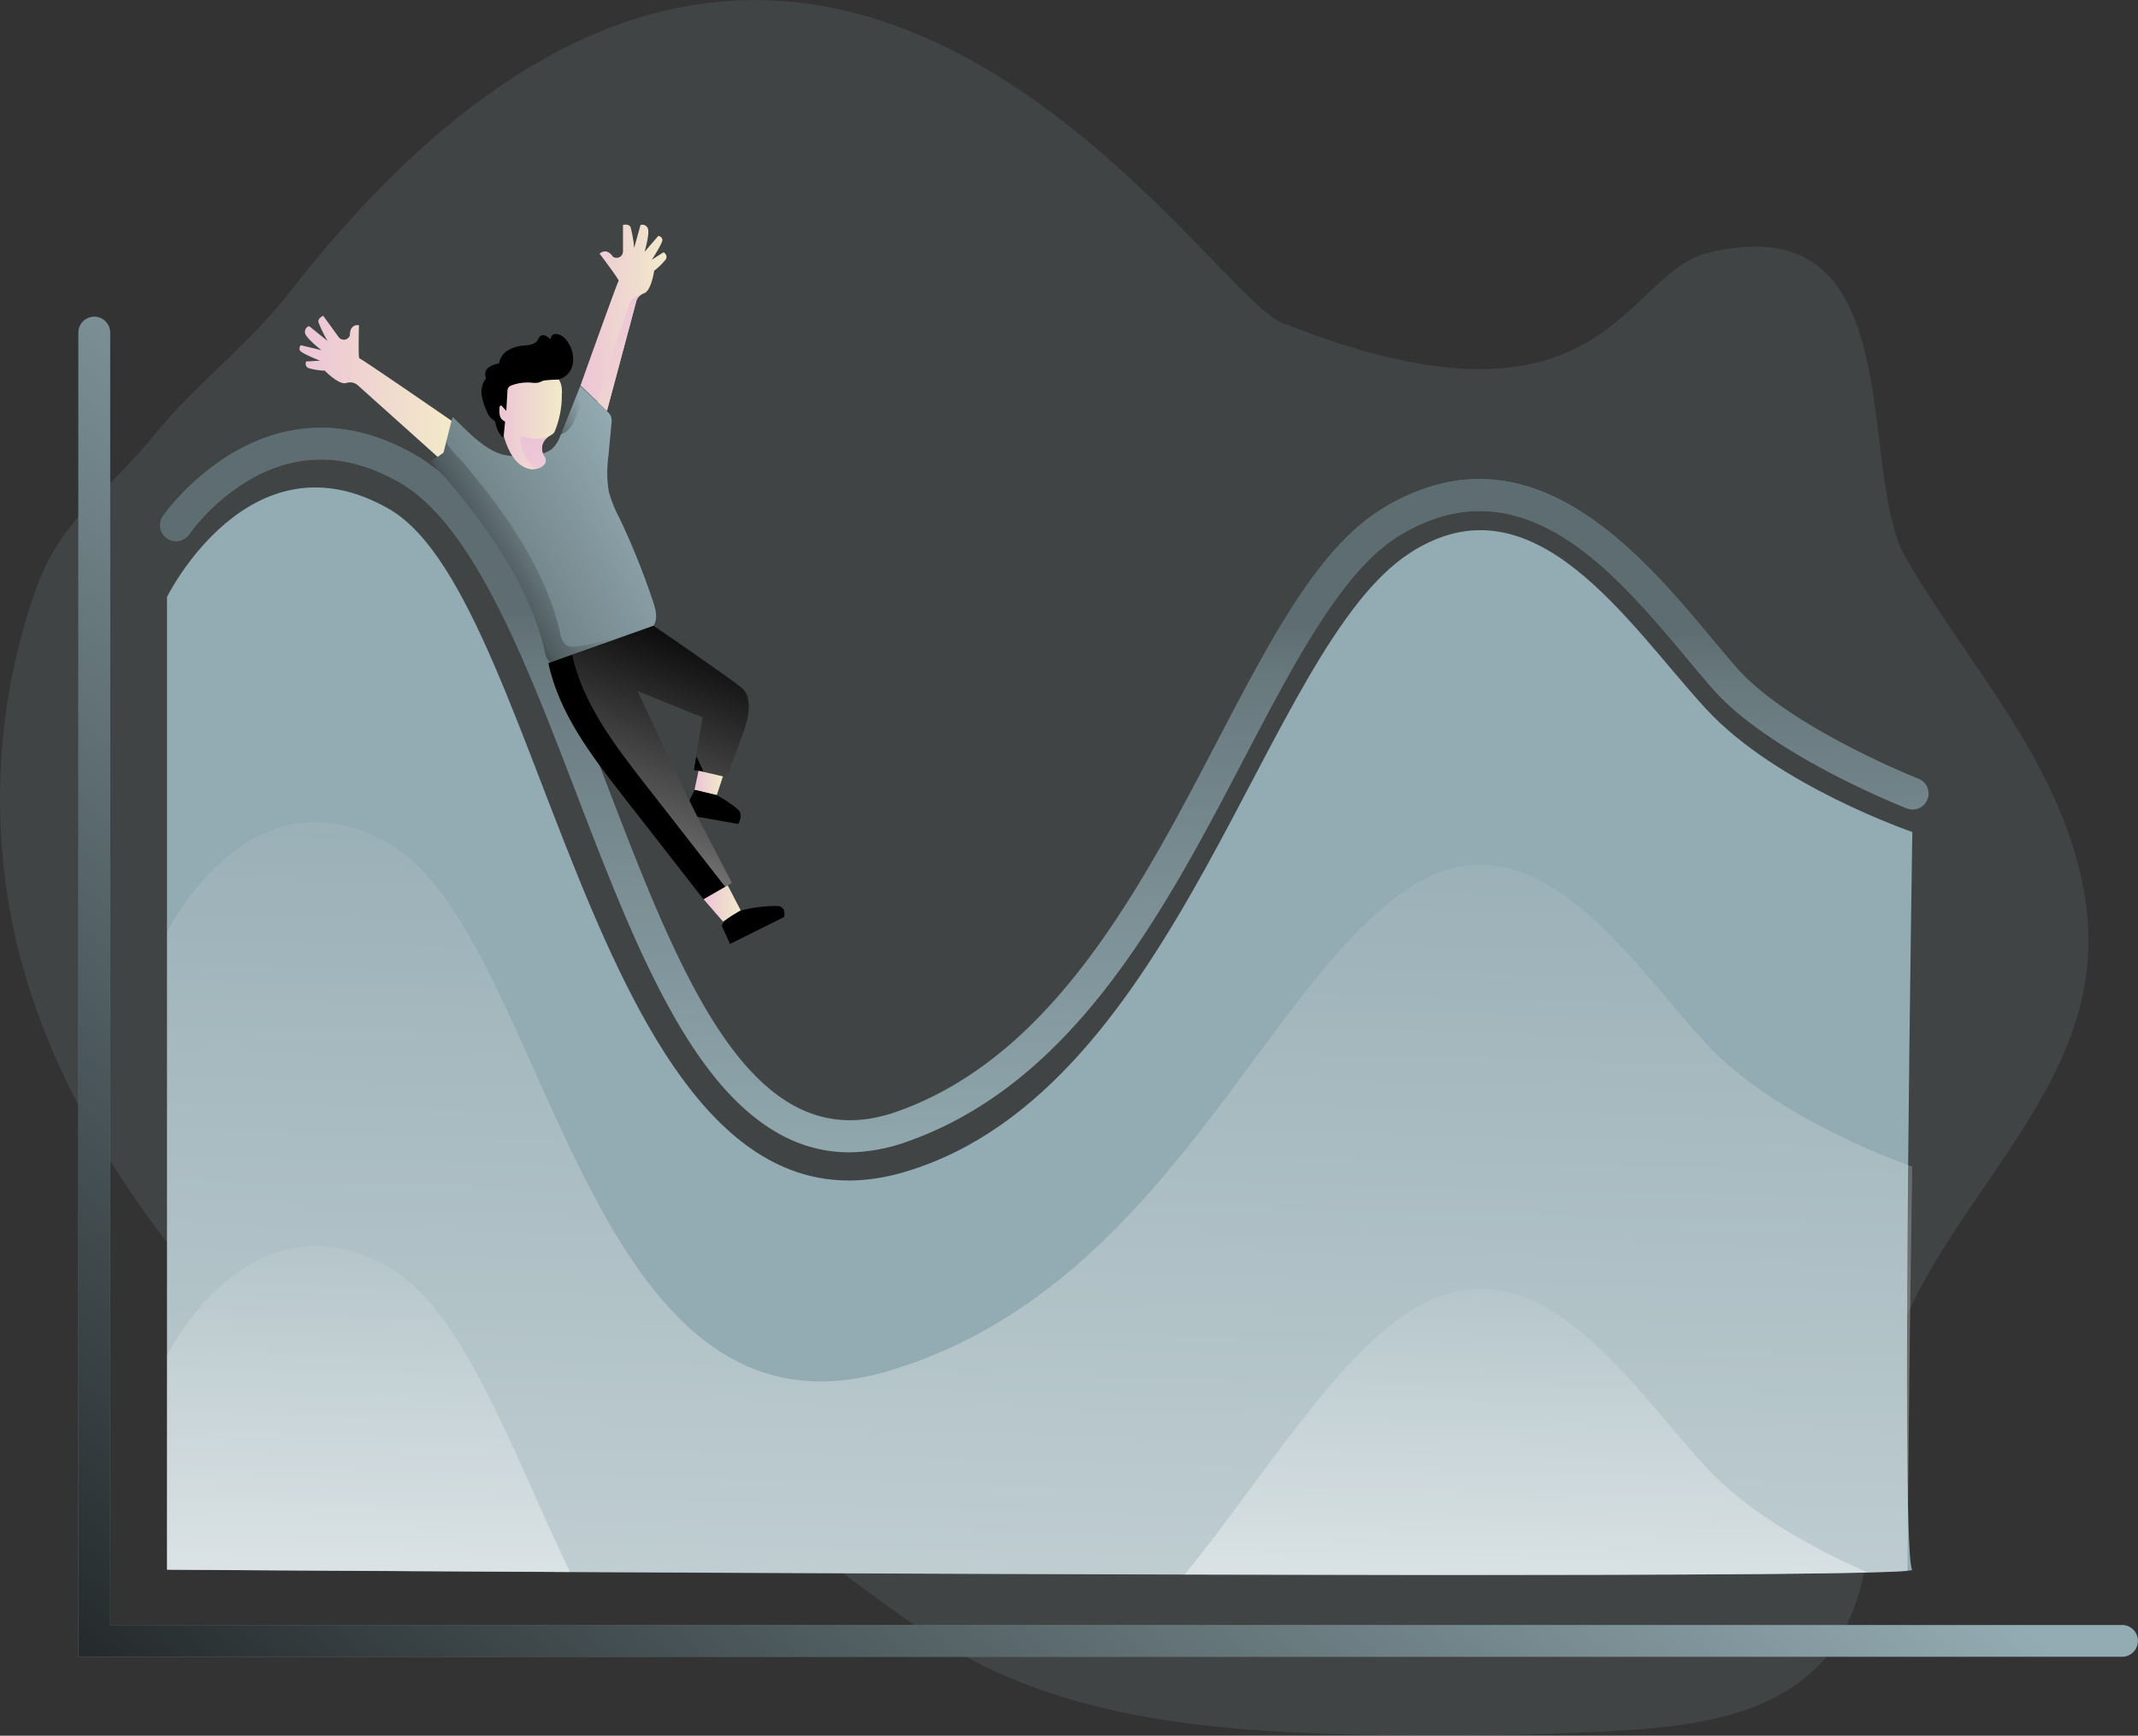 <svg id="Layer_1" data-name="Layer 1" xmlns="http://www.w3.org/2000/svg" xmlns:xlink="http://www.w3.org/1999/xlink" viewBox="0 0 403.41 327.52"><rect x="0" y="0" width="403.41" height="327.52" fill="#333333" stroke="none"/><defs><linearGradient id="linear-gradient" x1="248.11" y1="234.79" x2="58.34" y2="451.02" gradientUnits="userSpaceOnUse"><stop offset="0" stop-opacity="0"/><stop offset="0.91" stop-opacity="0.8"/><stop offset="1"/></linearGradient><linearGradient id="linear-gradient-2" x1="38.39" y1="378.78" x2="424.01" y2="378.78" xlink:href="#linear-gradient"/><linearGradient id="linear-gradient-3" x1="218.87" y1="291.43" x2="220.75" y2="183.69" xlink:href="#linear-gradient"/><linearGradient id="linear-gradient-4" x1="222.04" y1="196.42" x2="217.37" y2="378.75" gradientUnits="userSpaceOnUse"><stop offset="0" stop-color="#fff" stop-opacity="0"/><stop offset="0.84" stop-color="#fff" stop-opacity="0.84"/><stop offset="0.97" stop-color="#fff"/></linearGradient><linearGradient id="linear-gradient-5" x1="94.5" y1="289.14" x2="92.46" y2="368.64" xlink:href="#linear-gradient-4"/><linearGradient id="linear-gradient-6" x1="313.18" y1="298.46" x2="311.36" y2="369.68" xlink:href="#linear-gradient-4"/><linearGradient id="linear-gradient-7" x1="145.51" y1="154.99" x2="42.64" y2="212.61" xlink:href="#linear-gradient"/><linearGradient id="linear-gradient-8" x1="133.45" y1="142.53" x2="127.98" y2="145.02" xlink:href="#linear-gradient"/><linearGradient id="linear-gradient-9" x1="128.05" y1="166.54" x2="116.88" y2="173.11" xlink:href="#linear-gradient"/><linearGradient id="linear-gradient-10" x1="117.27" y1="144.91" x2="129.63" y2="144.91" gradientUnits="userSpaceOnUse"><stop offset="0" stop-color="#ecc4d7"/><stop offset="0.42" stop-color="#efd4d1"/><stop offset="1" stop-color="#f2eac9"/></linearGradient><linearGradient id="linear-gradient-11" x1="80.07" y1="139.08" x2="108.81" y2="139.08" xlink:href="#linear-gradient-10"/><linearGradient id="linear-gradient-12" x1="133.14" y1="126.14" x2="149.38" y2="126.14" xlink:href="#linear-gradient-10"/><linearGradient id="linear-gradient-13" x1="127.07" y1="212.77" x2="160.43" y2="212.77" xlink:href="#linear-gradient"/><linearGradient id="linear-gradient-14" x1="157.39" y1="182.91" x2="140.68" y2="226.83" xlink:href="#linear-gradient-4"/><linearGradient id="linear-gradient-15" x1="131.04" y1="147.74" x2="136.41" y2="147.74" xlink:href="#linear-gradient-10"/><linearGradient id="linear-gradient-16" x1="132.76" y1="170.47" x2="139.76" y2="170.47" xlink:href="#linear-gradient-10"/><linearGradient id="linear-gradient-17" x1="124.34" y1="149.27" x2="132.7" y2="189.19" xlink:href="#linear-gradient-10"/><linearGradient id="linear-gradient-18" x1="136.12" y1="125.57" x2="156.39" y2="152.88" xlink:href="#linear-gradient-10"/></defs><title>64. slide on graphic-cart </title><path d="M265.48,127.05c61.08,24.36,64.2-9.3,80.53-13.22,38.85-9.3,27.53,41,37.27,57.75,7.21,12.39,16.22,23.67,23.31,36.13s12.28,26.64,10.82,40.91c-3,29-31.69,49.36-38.15,77.79-4,17.8.49,38.79-11.35,52.68-9.2,10.79-24.85,12.84-39,13.64q-27,1.53-54.16.61c-23.41-.79-47.51-3.16-68.17-14.2-12.36-6.6-22.95-16-34.65-23.76s-25.34-13.84-39.29-12.5c-7.31.7-14.41,3.43-21.75,3.2-13-.41-23.84-9.92-32.94-19.28-22.3-22.93-42.53-49.29-50.58-80.25a118.9,118.9,0,0,1,3-69.21c4.74-13.34,13.7-18.41,21.93-28.62,8.05-10,18.08-17.29,26-27.47C175.27-3,250.2,121,265.48,127.05Z" transform="translate(-23.6 -66.16)" fill="#93abb2" opacity="0.15"/><path d="M424,378.78H38.39V128.92a3,3,0,0,1,6,0V372.78H424a3,3,0,0,1,0,6Z" transform="translate(-23.6 -66.16)" fill="#93abb2"/><path d="M424,378.78H38.39V128.92a3,3,0,0,1,6,0V372.78H424a3,3,0,0,1,0,6Z" transform="translate(-23.6 -66.16)" fill="url(#linear-gradient)"/><path d="M424,378.78H38.39" transform="translate(-23.6 -66.16)" fill="url(#linear-gradient-2)"/><path d="M183.83,283.59c-10.29,0-19.45-5.73-27.77-17.33-9.38-13.07-16.72-32.19-23.81-50.69-9.5-24.76-19.32-50.36-33.23-58.36-9.86-5.67-19.49-5.79-28.63-.35a38.67,38.67,0,0,0-11.07,10.08,3,3,0,1,1-5-3.37c.19-.28,19.36-27.83,47.65-11.56,15.76,9.06,25.51,34.49,35.84,61.42,14.23,37.09,27.67,72.13,55,62.49,29.34-10.35,45.82-41.87,60.37-69.68,10.34-19.78,19.27-36.87,31.41-44.2,27.53-16.63,48.36,8.27,62.13,24.75,1.58,1.88,3.07,3.66,4.49,5.29,9.8,11.26,34.05,20.89,34.3,21a3,3,0,1,1-2.2,5.58c-1.05-.41-25.86-10.26-36.63-22.63-1.46-1.68-3-3.48-4.56-5.38-13.94-16.68-31.3-37.43-54.43-23.46C277,173.64,268,190.82,258.49,209c-15.05,28.79-32.12,61.42-63.68,72.56A33,33,0,0,1,183.83,283.59Z" transform="translate(-23.6 -66.16)" fill="#93abb2"/><g opacity="0.36" style="isolation:isolate"><path d="M183.83,283.59c-10.29,0-19.45-5.73-27.77-17.33-9.38-13.07-16.72-32.19-23.81-50.69-9.5-24.76-19.32-50.36-33.23-58.36-9.86-5.67-19.49-5.79-28.63-.35a38.67,38.67,0,0,0-11.07,10.08,3,3,0,1,1-5-3.37c.19-.28,19.36-27.83,47.65-11.56,15.76,9.06,25.51,34.49,35.84,61.42,14.23,37.09,27.67,72.13,55,62.49,29.34-10.35,45.82-41.87,60.37-69.68,10.34-19.78,19.27-36.87,31.41-44.2,27.53-16.63,48.36,8.27,62.13,24.75,1.58,1.88,3.07,3.66,4.49,5.29,9.8,11.26,34.05,20.89,34.3,21a3,3,0,1,1-2.2,5.58c-1.05-.41-25.86-10.26-36.63-22.63-1.46-1.68-3-3.48-4.56-5.38-13.94-16.68-31.3-37.43-54.43-23.46C277,173.64,268,190.82,258.49,209c-15.05,28.79-32.12,61.42-63.68,72.56A33,33,0,0,1,183.83,283.59Z" transform="translate(-23.6 -66.16)" fill="url(#linear-gradient-3)"/></g><path d="M383.61,350.27c.16,7.17.41,11.68.8,12.07.07.08-.23.15-.89.21-1.27.13-3.85.23-7.57.33-19.88.49-72.13.52-128.84.37-39.67-.1-81.52-.29-116-.47-44-.22-76-.44-76-.44V178.8S70.76,147.15,97,162.19c30.19,17.32,39.3,142.49,97.46,125.06,52-15.57,67.52-98.83,95.17-116.75,23.47-15.21,41.3,13.62,55.91,29.46,13.33,14.46,38.89,23.19,38.89,23.19s-.49,30.44-.79,62.86C383.41,310.33,383.31,335.75,383.61,350.27Z" transform="translate(-23.6 -66.16)" fill="#93abb2"/><path d="M384.41,286.29s-.5,31.15-.8,64c0,4.09-.06,8.2-.09,12.28-18.87,1.87-328.38-.21-328.38-.21V242S70.76,210.3,97,225.34c30.19,17.32,36.3,116.87,94.46,99.45,52-15.57,70.52-73.23,98.17-91.15,23.47-15.2,41.3,13.62,55.91,29.47,11.94,12.95,33.71,21.3,38.1,22.9Z" transform="translate(-23.6 -66.16)" opacity="0.44" fill="url(#linear-gradient-4)"/><path d="M131.13,362.78c-44-.22-76-.44-76-.44V321.91S70.76,290.26,97,305.3C111,313.35,119.85,339.19,131.13,362.78Z" transform="translate(-23.6 -66.16)" opacity="0.44" fill="url(#linear-gradient-5)"/><path d="M376,362.88c-19.88.49-72.13.52-128.84.37,15.81-19.59,27.88-40.18,42.5-49.65,23.47-15.2,41.3,13.62,55.91,29.47C354,352.22,367.3,359.08,376,362.88Z" transform="translate(-23.6 -66.16)" opacity="0.44" fill="url(#linear-gradient-6)"/><path d="M109,144.83l-1.75,6.79c-.14.56-2.35,1.13-2.21,1.69a21.66,21.66,0,0,0,2.49,2.89c8.26,9.72,16,20.44,18.86,32.86a3.41,3.41,0,0,0,1.16,2.24,3.13,3.13,0,0,0,2.14.2,40.53,40.53,0,0,0,15.57-5.83,5.09,5.09,0,0,0,1.65-1.44c.86-1.33.41-3.09-.1-4.59a139.07,139.07,0,0,0-6.34-15.74,23.63,23.63,0,0,1-2-5,22,22,0,0,1-.06-6.78l.56-6a3.08,3.08,0,0,0-.11-1.45,3,3,0,0,0-.76-.94l-5-4.75-3.71,9.23a6.41,6.41,0,0,1-1.65,2.67c-2,1.61-7,1.69-9.48,1C114.72,150.84,111.52,147.25,109,144.83Z" transform="translate(-23.6 -66.16)" fill="#93abb2"/><path d="M109,144.83l-1.75,6.79c-.14.56-2.35,1.13-2.21,1.69a21.66,21.66,0,0,0,2.49,2.89c8.26,9.72,16,20.44,18.86,32.86a3.41,3.41,0,0,0,1.16,2.24,3.13,3.13,0,0,0,2.14.2,40.53,40.53,0,0,0,15.57-5.83,5.09,5.09,0,0,0,1.65-1.44c.86-1.33.41-3.09-.1-4.59a139.07,139.07,0,0,0-6.34-15.74,23.63,23.63,0,0,1-2-5,22,22,0,0,1-.06-6.78l.56-6a3.08,3.08,0,0,0-.11-1.45,3,3,0,0,0-.76-.94l-5-4.75-3.71,9.23a6.41,6.41,0,0,1-1.65,2.67c-2,1.61-7,1.69-9.48,1C114.72,150.84,111.52,147.25,109,144.83Z" transform="translate(-23.6 -66.16)" fill="url(#linear-gradient-7)"/><path d="M130.63,147.46a4.39,4.39,0,0,1-1.29.7q1.86-4.62,3.71-9.22l1.14,1.08-1.92,4.77A6.29,6.29,0,0,1,130.63,147.46Z" transform="translate(-23.6 -66.16)" opacity="0.36" fill="url(#linear-gradient-8)" style="isolation:isolate"/><path d="M147.36,182.8a3.06,3.06,0,0,1-.46,1.43,5.09,5.09,0,0,1-1.65,1.44,40.53,40.53,0,0,1-15.57,5.83,3.13,3.13,0,0,1-2.14-.2,3.41,3.41,0,0,1-1.16-2.24c-2.9-12.42-10.6-23.14-18.85-32.86a20.38,20.38,0,0,1-2.49-2.89c-.14-.56,2.06-1.13,2.21-1.69.25-1,.45-1.76.63-2.49a7,7,0,0,0,.09.8,21,21,0,0,0,2.49,2.89c8.26,9.72,16,20.45,18.86,32.86a3.34,3.34,0,0,0,1.16,2.24,3.13,3.13,0,0,0,2.14.2A40.5,40.5,0,0,0,147.36,182.8Z" transform="translate(-23.6 -66.16)" opacity="0.36" fill="url(#linear-gradient-9)" style="isolation:isolate"/><path d="M129.61,140.61a17.86,17.86,0,0,1-1.36,7c-.24.5-.83.7-1.36,1.09a2.54,2.54,0,0,0-1,2.52,2.67,2.67,0,0,0,.43,1.1,1.1,1.1,0,0,1,.13,1.17,2.88,2.88,0,0,1-3.49,1c-2-.71-3.16-2.79-3.9-4.79a35.93,35.93,0,0,1-1.79-8.57c-.28-2.63,2.17-5.11,4.54-5.83a6.74,6.74,0,0,1,6.09,1.18,4.47,4.47,0,0,1,1.58,2.27A6,6,0,0,1,129.61,140.61Z" transform="translate(-23.6 -66.16)" fill="url(#linear-gradient-10)"/><path d="M108.81,145.56s-17.15-11.83-17.4-11.79-.08-6.25-.08-6.25-1.74-.34-1.71,1.93c0,0,0,0,0,0a1.21,1.21,0,0,1-2.13.3l-2.9-4s-1,.4-.92,1.16a23.33,23.33,0,0,0,1.74,3.59l-3.49-2.81a1.13,1.13,0,0,0-.72,1.45c.4,1.05,3.06,3.1,3.06,3.1l-3.89-.94a.9.9,0,0,0-.18,1c.32.55,3.79,1.92,3.79,1.92l-2.61.15a.93.93,0,0,0,.43,1.25,12.54,12.54,0,0,0,3.08.48s2.67,2.77,4.06,2.33a2.2,2.2,0,0,1,2.24.49l15,13.45,1.1-.79Z" transform="translate(-23.6 -66.16)" fill="url(#linear-gradient-11)"/><path d="M149.25,115.06a12.62,12.62,0,0,1-2.22,2.19s-.54,3.81-1.92,4.26h0a2.21,2.21,0,0,0-1.5,1.7l-5.48,20.47-5-4.79s7-19.63,7.2-19.74-3.59-5.12-3.59-5.12,1.21-1.29,2.52.57l0,0a1.21,1.21,0,0,0,1.89-1v-5s1.08-.28,1.43.41a23.79,23.79,0,0,1,.68,3.93l1.19-4.32a1.12,1.12,0,0,1,1.43.75c.29,1.08-.66,4.3-.66,4.3l2.6-3s.7.11.76.74-2,3.77-2,3.77l2.2-1.41A.94.94,0,0,1,149.25,115.06Z" transform="translate(-23.6 -66.16)" fill="url(#linear-gradient-12)"/><path d="M131.72,134.53a3.72,3.72,0,0,1-2.89,3.27,18.28,18.28,0,0,0-2.68.18c-.31.1-.59.27-.91.36a3.62,3.62,0,0,1-1,.06,8.76,8.76,0,0,0-4.23.52,1.27,1.27,0,0,0-.51.41,1.43,1.43,0,0,0-.16.71l-.21,3.66-.73-.82c-.12-.13-.32-.27-.44-.15a.32.32,0,0,0-.08.21,4.77,4.77,0,0,0,0,1.46,1.62,1.62,0,0,0,.78,1.17.5.5,0,0,1,.22.16.45.45,0,0,1,0,.26l-.25,2.52s0,.1,0,.13-.26,0-.35-.08a5.57,5.57,0,0,1-1.18-2.53,1.21,1.21,0,0,0-.18-.44,2,2,0,0,0-.4-.3,3,3,0,0,1-1-1.38,12,12,0,0,1-1-3,4.19,4.19,0,0,1,.57-3.06.66.66,0,0,0,.18-.34,1.11,1.11,0,0,0-.08-.36,1.62,1.62,0,0,1,.7-1.73,4.77,4.77,0,0,1,1.87-.67,3.55,3.55,0,0,1,1.71-2.5,6.89,6.89,0,0,1,3-.89c.94-.09,2-.16,2.56-1a3.5,3.5,0,0,1,.45-.72c.65-.58,1.48.07,2,.53.24-1.67,2-.9,2.75-.12A5.77,5.77,0,0,1,131.72,134.53Z" transform="translate(-23.6 -66.16)"/><path d="M156.36,235.84c-4.6-5.88-10.53-13.49-15.12-19.37-6-7.66-12.15-15.68-14.17-25.19l19.83-7.05s14.64,10,16.74,11.8,1.13,6,0,8.9-2.78,7.92-2.78,7.92l-6.28-1.44,1.62-9.88-12.3-5,9.71,20.71,8.09,15.54Z" transform="translate(-23.6 -66.16)"/><path d="M160.43,233.5l-4.07,2.34c-4.6-5.88-10.53-13.49-15.12-19.37-6-7.66-12.15-15.68-14.17-25.19l4.46-1.58c2.1,9.34,8.17,17.24,14.07,24.8C150.11,220.26,155.89,227.68,160.43,233.5Z" transform="translate(-23.6 -66.16)" fill="url(#linear-gradient-13)"/><polygon points="132.76 145.66 130.98 145.25 131.39 142.75 132.76 145.66"/><path d="M163.64,204.93c-.58,1.49-1.29,3.52-1.84,5.16s-.93,2.76-.93,2.76l-4.51-1L155,208.91l1.21-7.38-5.77-2.35-6.53-2.66,9.71,20.71,8.09,15.54-1.27.73c-4.54-5.82-10.32-13.24-14.83-19-5.9-7.56-12-15.46-14.07-24.8l15.37-5.47s14.64,10,16.74,11.8S164.78,202,163.64,204.93Z" transform="translate(-23.6 -66.16)" opacity="0.44" fill="url(#linear-gradient-14)"/><polygon points="132.76 145.66 130.98 145.25 131.39 142.75 132.76 145.66"/><polygon points="131.81 145.43 131.04 149.04 135.24 150.04 136.41 146.5 131.81 145.43" fill="url(#linear-gradient-15)"/><path d="M155.19,220.27l7.68,1.36s1.09-1.63,0-2.71a25.37,25.37,0,0,0-4-2.72l-4.19-1-1,2Z" transform="translate(-23.6 -66.16)"/><polygon points="132.76 169.68 136.41 173.88 139.76 171.78 137.31 167.06 132.76 169.68" fill="url(#linear-gradient-16)"/><path d="M159.85,241l1.5,3.27,10.2-5.07s.5-1.94-1.2-2.08a25.49,25.49,0,0,0-7,.87S159.44,240,159.85,241Z" transform="translate(-23.6 -66.16)"/><path d="M125.91,151.25a2.67,2.67,0,0,0,.43,1.1c0,.06,1,1.24-1.08,2.19-.39.19-1.94-.5-3-3.2a5,5,0,0,1-.51-2.39c0-.22.14-.48.36-.5a.54.54,0,0,1,.25.06,8.82,8.82,0,0,0,3.28.41,11.51,11.51,0,0,1,1.24-.19A2.54,2.54,0,0,0,125.91,151.25Z" transform="translate(-23.6 -66.16)" fill="url(#linear-gradient-17)"/><path d="M145.08,121.52a2.21,2.21,0,0,0-1.5,1.7l-5.48,20.47L136.34,142s5.78-18.64,6.44-19.3A7.16,7.16,0,0,1,145.08,121.52Z" transform="translate(-23.6 -66.16)" fill="url(#linear-gradient-18)"/></svg>